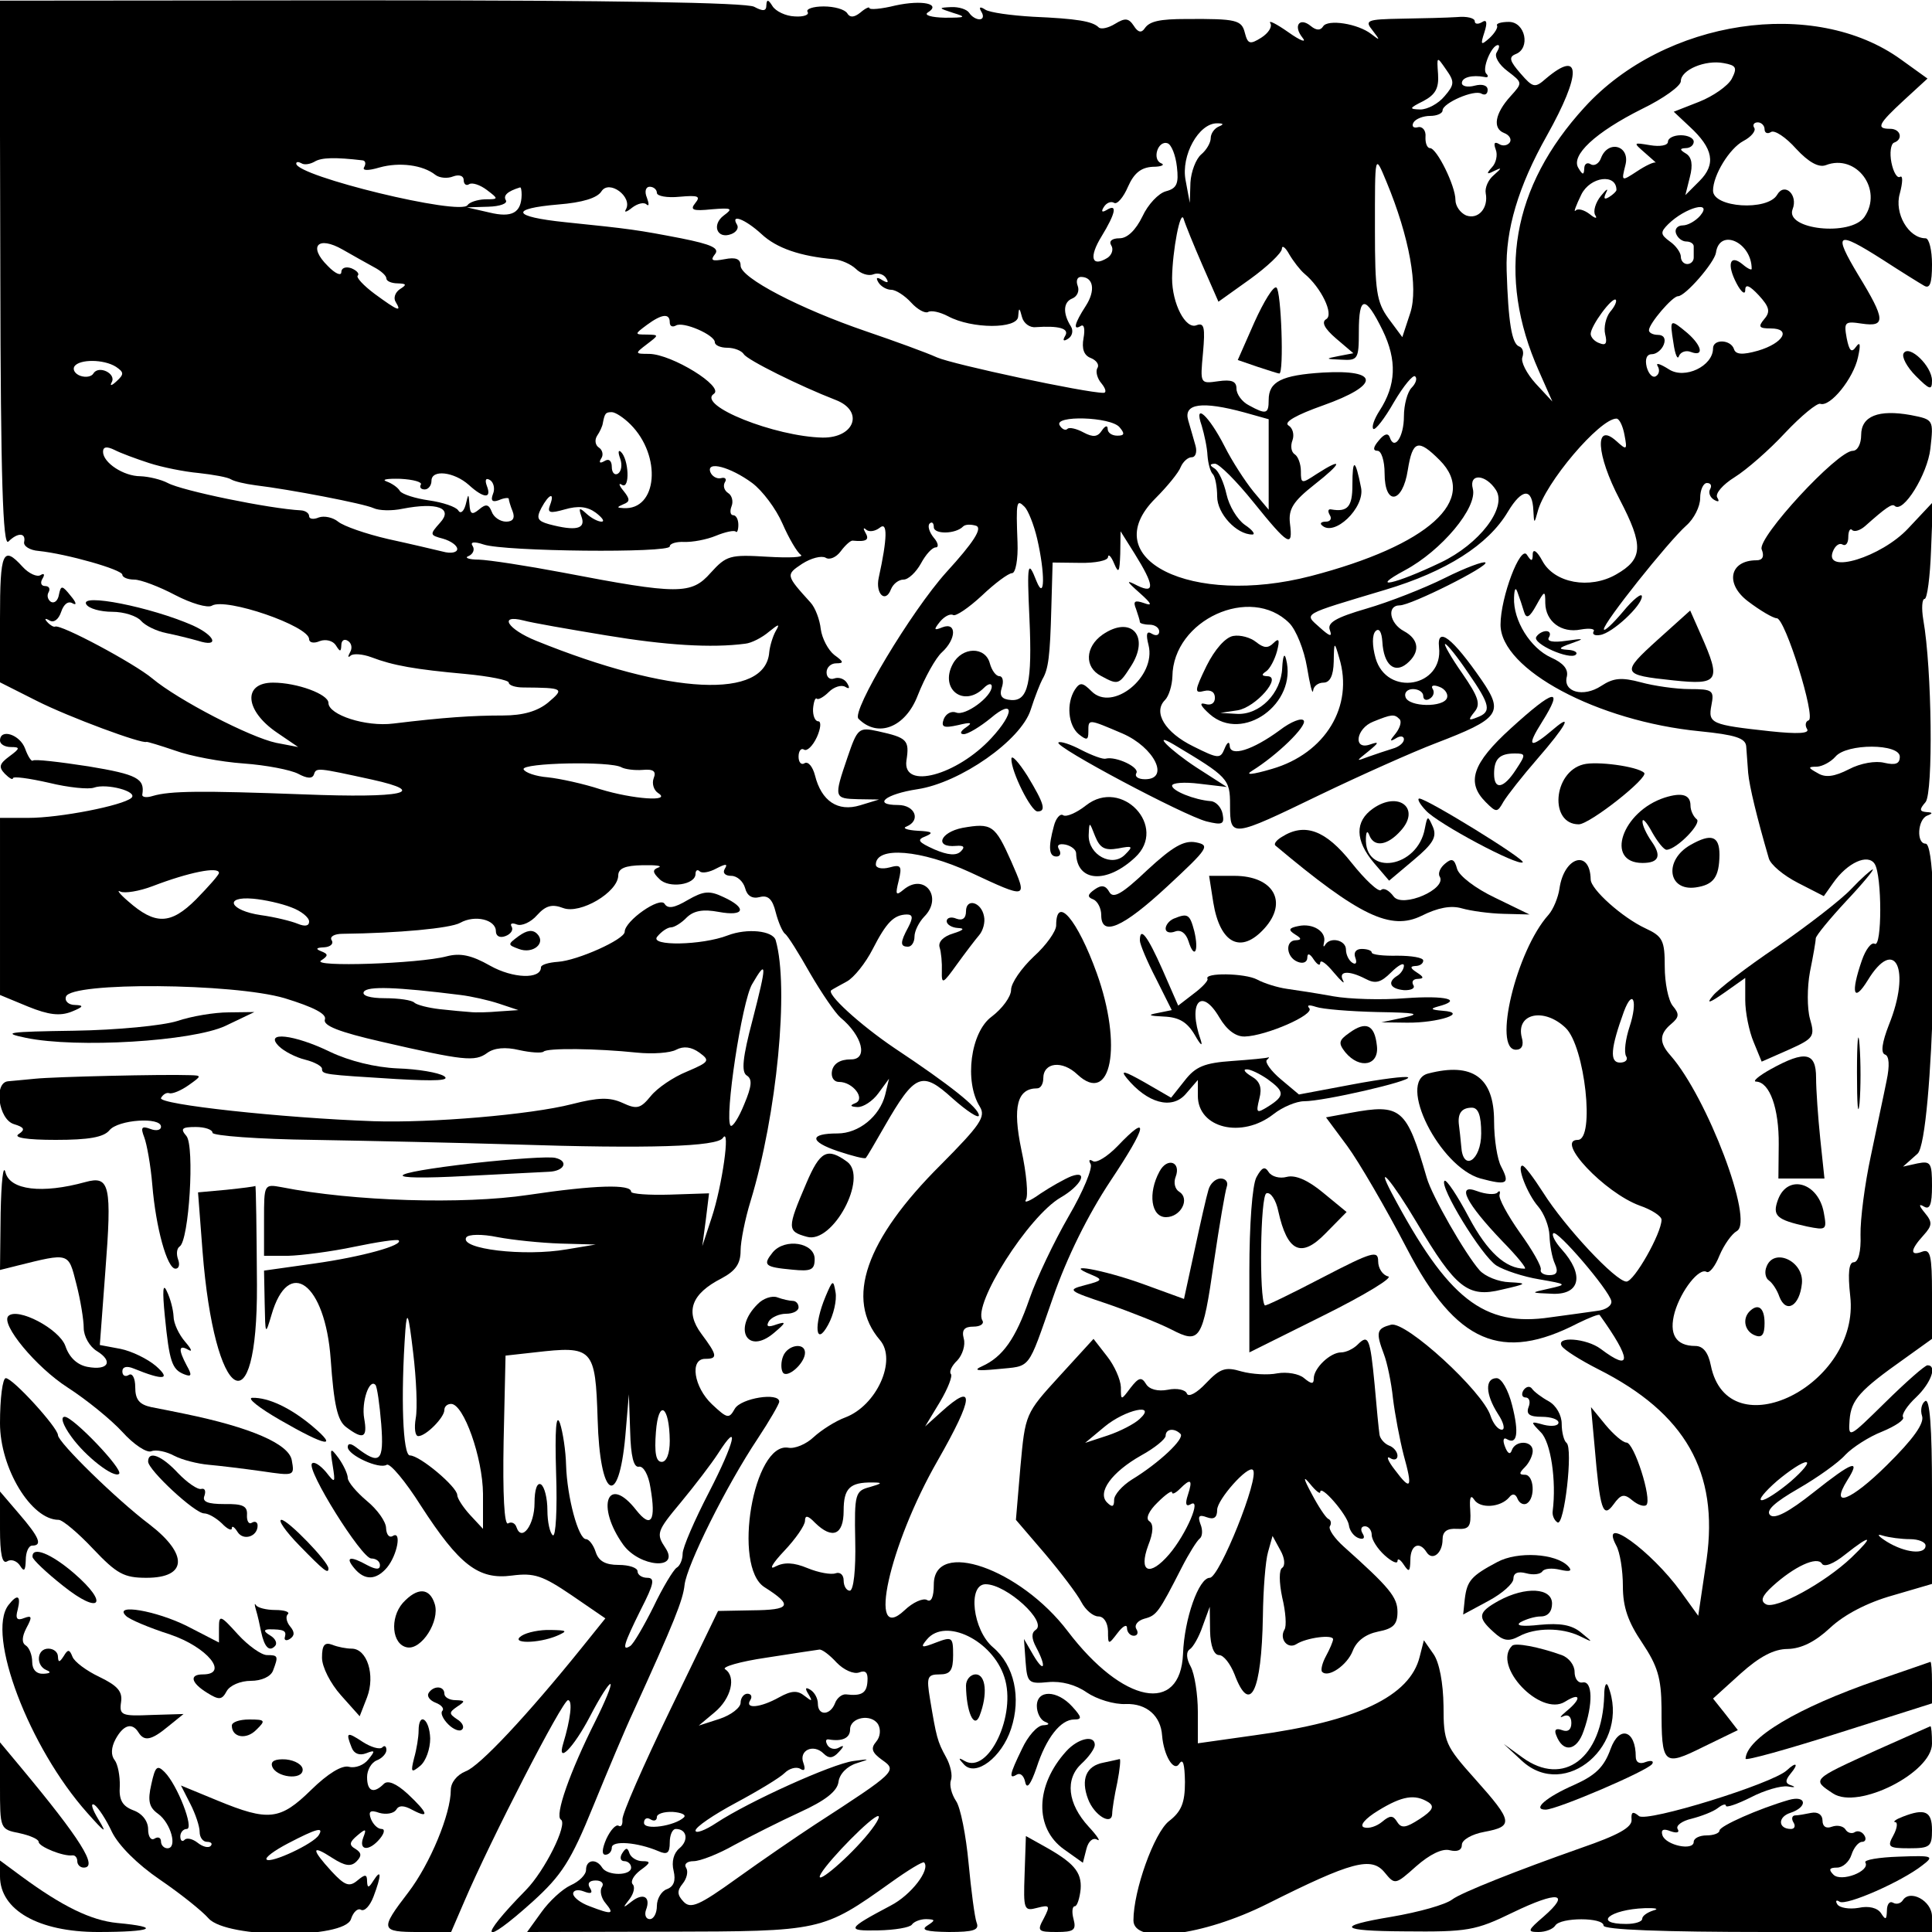  <svg version="1.0" xmlns="http://www.w3.org/2000/svg"  width="300pt" height="300pt" viewBox="0 0 300 300"  preserveAspectRatio="xMidYMid meet">  <g transform="translate(0,300) scale(0.05,-0.05)" fill="#000000" stroke="none"> <path d="M1 5146 c1 -630 8 -845 25 -828 29 29 55 28 49 -1 -3 -13 18 -26 45 -28 87 -9 260 -58 260 -74 0 -8 17 -15 37 -15 20 0 78 -22 127 -48 50 -26 101 -41 114 -33 43 26 302 -63 302 -104 0 -11 15 -14 33 -6 19 7 41 1 50 -13 13 -21 16 -21 17 0 0 15 9 21 20 14 12 -7 15 -23 7 -36 -7 -13 -7 -18 2 -10 8 7 37 5 64 -5 68 -26 137 -38 292 -52 74 -7 135 -19 135 -27 0 -8 20 -15 45 -15 126 -1 129 -3 77 -47 -33 -27 -78 -40 -140 -40 -94 0 -184 -6 -340 -25 -86 -11 -202 27 -202 64 0 27 -97 63 -172 63 -95 0 -88 -87 12 -155 l66 -45 -68 13 c-81 17 -305 133 -385 200 -56 47 -286 170 -302 161 -4 -2 -15 4 -24 14 -10 11 -7 13 7 5 13 -8 28 3 36 27 8 24 22 35 36 26 13 -7 11 3 -6 23 -27 34 -31 34 -37 4 -3 -18 -14 -28 -25 -22 -10 7 -13 20 -7 30 6 11 1 19 -11 19 -12 0 -16 10 -8 23 8 13 5 18 -6 11 -11 -7 -37 5 -56 26 -61 67 -70 47 -70 -160 l0 -199 115 -58 c99 -50 326 -134 340 -127 2 1 42 -11 89 -27 46 -17 142 -35 212 -40 71 -5 147 -20 170 -32 28 -15 44 -16 49 -2 7 22 10 21 180 -16 181 -40 95 -58 -211 -46 -322 12 -416 11 -470 -5 -19 -6 -34 -4 -32 5 8 49 -16 62 -167 87 -91 14 -168 23 -173 18 -4 -4 -15 12 -24 37 -16 44 -78 64 -78 25 0 -11 15 -20 34 -20 29 0 29 -4 -5 -29 -31 -23 -34 -33 -14 -54 14 -14 25 -20 25 -14 0 7 50 0 112 -14 61 -15 124 -21 140 -15 39 14 138 -12 116 -32 -28 -24 -222 -62 -320 -62 l-88 0 0 -275 0 -275 87 -36 c64 -26 99 -30 135 -16 37 15 40 20 11 21 -20 0 -33 12 -28 26 15 46 519 42 679 -5 91 -28 131 -49 125 -66 -7 -19 44 -39 175 -69 256 -59 291 -63 329 -35 22 16 57 19 99 9 36 -8 70 -10 76 -5 11 12 166 10 290 -3 49 -5 104 -1 122 9 23 12 47 9 72 -9 34 -25 31 -29 -39 -59 -42 -17 -92 -51 -112 -76 -32 -39 -43 -42 -88 -21 -40 18 -75 17 -157 -4 -129 -33 -439 -59 -616 -53 -283 10 -670 52 -660 72 6 11 17 18 26 15 9 -3 36 8 60 25 41 29 41 30 3 31 -82 3 -421 -5 -479 -11 -33 -3 -71 -7 -85 -8 -45 -4 -30 -118 18 -133 33 -10 36 -17 15 -31 -18 -11 25 -18 115 -18 102 0 149 8 167 30 27 33 160 42 160 11 0 -11 -15 -14 -33 -7 -27 10 -31 5 -19 -26 8 -21 20 -87 25 -148 11 -133 46 -260 72 -260 11 0 14 13 8 29 -6 17 -4 34 5 40 29 18 47 311 21 343 -20 23 -14 28 29 28 28 0 52 -8 52 -18 0 -9 142 -20 315 -22 173 -3 450 -9 615 -14 428 -14 637 -7 655 20 24 37 -2 -149 -35 -248 l-29 -88 11 82 10 82 -121 -4 c-66 -2 -121 2 -121 9 0 24 -112 21 -320 -10 -201 -30 -543 -20 -765 24 -55 10 -55 10 -55 -101 l0 -112 75 0 c41 1 134 13 205 28 72 15 133 24 138 20 16 -15 -113 -51 -262 -72 l-156 -22 2 -102 c2 -98 2 -100 21 -36 53 184 167 99 184 -137 10 -142 21 -191 48 -211 53 -40 67 -34 56 27 -9 51 16 125 35 104 5 -5 13 -60 18 -122 9 -117 -4 -129 -79 -71 -16 12 -25 12 -25 0 0 -25 98 -70 121 -55 10 6 58 -51 106 -127 119 -184 179 -231 283 -217 69 9 95 0 185 -61 l105 -72 -74 -92 c-167 -207 -316 -367 -360 -383 -27 -11 -46 -35 -46 -58 0 -74 -64 -229 -132 -318 -89 -116 -87 -123 33 -123 l100 0 41 95 c82 192 305 625 322 625 15 0 8 -59 -15 -135 -20 -66 32 -13 83 84 31 60 60 105 64 101 4 -4 -17 -55 -46 -113 -81 -161 -128 -296 -108 -308 22 -14 -50 -159 -109 -219 -152 -155 -138 -179 22 -35 89 81 118 125 187 295 45 110 100 241 123 290 130 285 156 351 161 398 7 61 129 307 227 454 37 56 67 108 67 115 0 30 -119 11 -138 -22 -18 -32 -23 -31 -71 14 -56 53 -70 141 -21 141 40 0 38 11 -12 78 -51 69 -31 124 63 172 43 23 59 45 59 86 0 29 14 99 31 154 82 269 120 664 78 810 -9 30 -89 38 -149 15 -80 -31 -244 -34 -219 -4 13 16 32 29 43 29 10 0 33 14 49 31 22 21 51 26 99 17 81 -15 89 12 15 46 -44 21 -62 19 -111 -9 -42 -25 -62 -28 -72 -12 -14 24 -124 -53 -124 -87 -1 -24 -147 -89 -207 -93 -29 -2 -53 -9 -53 -17 0 -38 -87 -35 -158 5 -58 33 -93 40 -135 29 -87 -23 -422 -34 -390 -13 23 15 23 20 0 29 -18 7 -15 11 9 12 20 1 31 11 24 22 -7 11 8 20 34 20 172 2 334 17 365 34 46 26 111 10 111 -26 0 -15 12 -22 30 -15 16 6 25 19 19 29 -6 10 1 13 16 7 15 -6 44 7 63 29 27 30 47 35 81 22 53 -20 170 49 171 101 0 22 21 31 75 32 41 1 64 -2 50 -7 -19 -7 -19 -15 3 -36 29 -30 112 -18 112 16 0 11 6 15 13 8 7 -7 30 -3 52 9 29 15 36 15 26 -1 -8 -13 1 -22 20 -22 18 0 37 -17 43 -38 6 -24 22 -34 45 -28 26 7 40 -6 50 -47 8 -31 21 -61 29 -67 8 -5 43 -61 78 -123 36 -62 78 -123 94 -137 69 -57 87 -131 32 -130 -33 0 -53 -13 -58 -35 -4 -20 5 -35 22 -35 43 0 83 -53 50 -66 -18 -7 -15 -11 7 -12 17 -1 47 18 65 43 l33 45 -12 -50 c-17 -67 -82 -120 -148 -120 -88 0 -88 -25 1 -55 45 -15 84 -25 87 -21 3 3 29 47 58 98 95 165 116 173 211 87 45 -40 82 -64 82 -53 0 23 -89 94 -262 209 -108 73 -214 170 -196 180 4 3 26 15 48 27 22 12 58 57 80 100 43 84 66 107 106 108 19 0 20 -10 5 -39 -26 -48 -26 -61 -1 -61 11 0 20 14 20 31 0 18 14 45 30 62 60 60 1 138 -64 84 -24 -20 -26 -16 -15 28 11 46 7 51 -29 41 -23 -6 -42 -2 -42 9 0 58 141 46 293 -24 180 -84 179 -84 127 35 -50 112 -60 119 -151 103 -70 -14 -88 -62 -20 -56 24 2 29 -3 15 -17 -14 -14 -40 -12 -82 6 -51 23 -56 30 -27 41 26 11 19 15 -25 17 -33 2 -49 8 -35 13 46 19 27 67 -26 67 -81 0 -39 34 60 49 133 20 322 152 352 247 13 41 30 83 36 94 19 32 24 71 28 222 l4 141 85 -1 c47 -1 87 7 87 18 1 11 10 2 19 -20 14 -33 17 -27 19 30 l1 70 44 -70 c61 -98 63 -125 9 -99 -37 19 -37 16 7 -23 37 -33 40 -41 13 -31 -29 10 -35 6 -25 -18 6 -18 12 -36 12 -41 0 -4 14 -8 30 -8 17 0 30 -10 30 -21 0 -12 -10 -15 -23 -7 -16 10 -19 -1 -10 -36 24 -98 -112 -208 -177 -143 -28 28 -36 29 -52 5 -27 -43 -21 -110 12 -138 25 -20 30 -19 30 8 0 40 -2 40 106 -6 99 -43 148 -142 70 -142 -21 0 -33 8 -27 19 11 18 -63 53 -95 45 -8 -3 -43 10 -76 27 -34 18 -66 28 -71 23 -13 -13 390 -227 460 -245 49 -12 56 -9 50 23 -4 21 -21 39 -37 40 -51 4 -120 32 -120 48 0 9 38 12 85 6 l85 -10 -95 61 c-82 54 -140 112 -70 71 169 -101 175 -107 175 -188 0 -103 3 -102 280 32 127 61 288 133 359 160 198 76 212 94 143 195 -91 132 -140 170 -133 103 14 -124 -162 -155 -197 -34 -11 39 -11 73 0 84 11 11 19 -3 21 -33 4 -71 37 -100 76 -68 42 35 39 75 -9 101 -45 24 -54 80 -13 80 35 0 278 122 266 133 -5 5 -62 -16 -126 -48 -64 -32 -174 -75 -243 -95 -96 -28 -123 -44 -114 -67 8 -22 0 -20 -31 8 -50 45 -61 38 202 117 191 57 321 140 382 243 44 73 76 75 79 3 2 -41 3 -41 13 -4 22 89 193 290 245 290 9 0 20 -23 25 -51 9 -47 7 -48 -25 -19 -69 62 -63 -42 10 -181 75 -144 73 -185 -11 -233 -82 -47 -192 -27 -229 42 -16 30 -29 39 -30 22 0 -24 -4 -25 -18 -3 -20 32 -82 -132 -82 -217 0 -139 301 -300 619 -331 109 -11 142 -21 144 -47 1 -17 4 -54 6 -82 4 -43 27 -138 64 -265 5 -20 46 -54 91 -77 l80 -41 29 41 c44 63 108 92 129 59 23 -36 23 -262 0 -248 -10 6 -28 -17 -40 -52 -35 -101 -26 -133 18 -62 85 140 136 35 66 -138 -21 -54 -26 -87 -12 -92 13 -4 15 -34 5 -81 -8 -41 -31 -146 -49 -234 -19 -88 -33 -198 -32 -245 2 -52 -7 -85 -21 -85 -15 0 -19 -33 -11 -105 32 -277 -380 -480 -433 -215 -8 40 -24 60 -48 60 -61 0 -83 37 -64 105 20 68 76 139 99 125 9 -5 27 18 40 51 14 33 38 67 54 76 54 30 -92 415 -206 545 -36 40 -35 67 2 98 25 21 26 31 5 56 -14 17 -25 72 -25 122 0 81 -6 94 -60 119 -71 33 -170 121 -170 152 -2 95 -83 71 -97 -29 -4 -27 -19 -64 -34 -81 -100 -111 -174 -419 -101 -419 18 0 25 14 18 38 -19 75 69 94 136 30 60 -57 92 -348 38 -348 -72 0 83 -164 192 -204 38 -13 68 -33 68 -44 0 -42 -85 -192 -109 -192 -33 0 -191 169 -259 277 -29 45 -57 83 -64 83 -19 0 15 -88 49 -127 18 -21 34 -61 35 -90 1 -29 8 -69 17 -88 11 -25 6 -35 -17 -35 -18 0 -30 8 -27 17 3 10 -26 61 -65 115 -38 54 -67 107 -63 118 3 11 0 14 -7 6 -8 -7 -36 -5 -63 5 -66 25 -34 -38 79 -156 46 -47 77 -85 69 -85 -59 0 -116 52 -173 159 -36 68 -70 119 -76 114 -17 -17 115 -233 161 -263 24 -15 84 -35 133 -43 87 -15 88 -16 30 -29 -59 -13 -59 -13 14 -16 84 -2 96 60 26 138 -20 22 -32 45 -26 50 12 12 172 -175 180 -210 3 -14 -16 -28 -44 -31 -27 -4 -93 -13 -145 -20 -207 -31 -318 56 -493 386 -53 101 2 36 78 -92 121 -204 159 -234 264 -208 79 18 81 20 24 23 -34 1 -76 18 -93 37 -45 51 -148 231 -164 287 -63 217 -79 231 -237 202 l-76 -14 66 -89 c36 -49 120 -193 186 -320 152 -292 294 -353 531 -230 35 17 65 29 67 25 99 -138 101 -179 3 -105 -44 33 -140 40 -121 9 7 -12 58 -44 113 -72 272 -137 375 -320 337 -591 l-26 -175 -54 75 c-93 128 -254 244 -201 144 12 -21 21 -78 21 -127 0 -65 16 -111 60 -176 48 -72 59 -109 60 -201 0 -179 5 -184 130 -122 l107 52 -38 49 -39 49 85 77 c59 53 104 77 147 77 42 1 85 22 132 66 44 41 115 78 193 100 l123 36 0 290 c0 197 -7 287 -21 278 -11 -7 -16 -28 -10 -46 8 -23 -27 -72 -109 -153 -112 -111 -179 -137 -123 -47 43 68 17 59 -104 -37 -78 -62 -122 -85 -136 -71 -14 14 15 40 88 82 59 34 125 81 146 105 22 23 73 56 114 72 41 17 71 37 65 45 -5 8 13 36 41 62 46 44 66 99 35 99 -8 0 -67 -52 -131 -115 -114 -112 -115 -113 -111 -55 5 63 31 92 171 191 l85 61 0 141 c0 117 -5 139 -30 130 -39 -15 -38 5 3 50 28 31 29 41 5 70 -19 23 -20 30 -3 20 18 -11 25 6 25 64 0 72 -4 78 -45 70 l-45 -10 45 40 c49 43 73 963 25 963 -29 0 -25 75 5 87 18 7 18 10 -2 11 -22 2 -23 8 -3 31 24 30 20 414 -7 566 -6 36 -4 65 4 65 8 0 17 68 20 151 l6 150 -77 -82 c-83 -89 -262 -144 -234 -72 7 18 20 28 30 22 10 -6 18 4 18 23 0 19 6 29 12 22 7 -7 25 -1 40 12 64 57 84 71 92 63 26 -25 102 98 111 178 10 90 10 90 -61 104 -100 18 -154 -3 -154 -62 0 -27 -11 -49 -26 -49 -48 0 -297 -270 -283 -306 9 -22 3 -34 -16 -34 -83 0 -99 -72 -27 -127 38 -29 79 -53 90 -53 26 0 122 -308 99 -317 -10 -3 -12 -16 -5 -27 9 -14 -29 -16 -114 -7 -184 20 -194 24 -183 81 9 46 4 50 -68 50 -42 0 -111 10 -151 21 -60 16 -85 14 -123 -11 -56 -37 -120 -19 -107 29 5 23 -11 42 -49 59 -64 29 -118 115 -115 186 1 28 5 34 11 16 6 -16 15 -43 20 -60 7 -23 17 -18 38 20 26 47 28 47 28 7 1 -57 50 -94 110 -82 28 5 46 2 40 -6 -5 -9 4 -14 20 -11 38 5 131 92 130 120 0 12 -27 -9 -59 -48 -32 -38 -59 -63 -59 -54 -1 20 199 271 256 322 24 21 43 59 43 85 0 26 10 47 21 47 12 0 16 -8 10 -19 -6 -10 -1 -25 12 -33 14 -8 18 -6 10 7 -7 12 17 40 54 63 37 23 108 85 157 138 50 53 99 93 109 90 31 -11 103 79 117 144 9 40 7 51 -6 33 -14 -20 -21 -13 -29 27 -9 50 -6 53 47 45 75 -11 74 12 -11 151 -79 132 -68 139 75 48 57 -37 115 -73 129 -81 18 -11 25 6 25 66 0 44 -9 81 -20 81 -53 0 -98 78 -80 139 9 34 10 57 1 52 -9 -6 -21 14 -27 44 -6 30 -2 58 8 62 29 10 21 43 -12 43 -45 0 -37 15 43 89 l73 67 -82 59 c-269 195 -734 125 -983 -148 -226 -247 -274 -522 -142 -819 l42 -95 -52 56 c-28 31 -47 68 -41 82 5 15 1 29 -10 33 -23 8 -34 75 -39 236 -4 126 36 261 125 419 108 193 107 270 -3 177 -34 -30 -40 -29 -79 16 -34 39 -37 51 -15 60 47 18 30 100 -21 100 -24 0 -40 -5 -37 -11 4 -6 -7 -24 -23 -39 -27 -24 -29 -22 -16 18 10 31 7 41 -8 31 -12 -7 -22 -6 -22 3 0 10 -25 16 -55 13 -30 -2 -108 -4 -172 -5 -109 -2 -116 -5 -90 -37 24 -31 23 -32 -4 -11 -42 33 -136 47 -150 24 -8 -13 -21 -13 -38 1 -35 29 -56 1 -26 -36 14 -17 -6 -10 -44 17 -37 26 -63 39 -56 28 7 -11 -6 -31 -28 -45 -35 -22 -42 -20 -51 15 -10 40 -26 44 -181 43 -84 0 -115 -7 -130 -29 -10 -15 -21 -13 -34 8 -16 24 -27 25 -58 6 -21 -13 -44 -18 -51 -11 -19 19 -67 27 -204 33 -68 4 -134 13 -148 22 -17 11 -21 8 -12 -7 8 -13 5 -23 -6 -23 -11 0 -25 9 -32 20 -7 11 -32 19 -56 18 -41 -2 -40 -3 6 -18 43 -13 39 -15 -26 -15 -42 1 -65 8 -53 16 44 27 -17 40 -100 22 -44 -11 -81 -14 -81 -8 0 5 -13 -1 -28 -14 -20 -16 -33 -16 -41 -2 -8 12 -40 21 -73 21 -33 0 -56 -8 -50 -17 6 -9 -12 -16 -40 -14 -28 1 -59 16 -69 32 -13 21 -18 22 -19 3 0 -19 -10 -20 -38 -5 -25 13 -440 20 -1191 20 l-1152 -1 2 -852z m4647 691 c-8 -12 7 -38 34 -58 47 -36 47 -36 9 -78 -49 -54 -56 -100 -20 -114 16 -6 24 -19 18 -29 -7 -10 -22 -13 -34 -5 -14 8 -17 2 -10 -17 7 -17 1 -43 -12 -56 -18 -20 -16 -23 7 -11 25 12 25 10 -1 -13 -17 -14 -28 -39 -25 -56 9 -46 -23 -83 -61 -69 -18 8 -33 29 -33 48 0 44 -58 161 -79 161 -9 0 -15 16 -14 35 2 19 -9 33 -23 30 -15 -4 -21 3 -14 15 7 11 30 20 51 20 22 0 39 8 39 17 0 23 99 66 121 52 11 -6 19 -1 19 12 0 14 -17 19 -40 13 -22 -6 -40 -2 -40 8 0 18 32 26 70 19 11 -3 14 2 6 10 -15 14 16 89 36 89 6 0 4 -10 -4 -23z m-162 -136 c-19 -23 -53 -41 -75 -41 -36 1 -35 4 9 26 38 20 49 40 46 84 -4 56 -4 56 25 14 27 -38 26 -47 -5 -83z m892 54 c-12 -22 -58 -54 -101 -71 l-79 -31 49 -46 c74 -68 83 -117 31 -169 l-44 -44 14 56 c10 38 6 62 -12 73 -20 12 -20 16 -1 17 14 0 25 9 25 20 0 11 -18 20 -40 20 -22 0 -40 -9 -40 -20 0 -12 -25 -16 -55 -11 -54 9 -54 9 -15 -25 22 -19 36 -32 32 -29 -5 3 -31 -9 -58 -27 -49 -32 -49 -32 -36 20 15 60 -54 79 -76 21 -6 -17 -21 -26 -32 -19 -11 7 -20 1 -20 -14 -1 -20 -5 -20 -18 2 -25 39 52 111 198 184 66 32 120 71 120 86 0 35 76 67 133 56 39 -7 43 -14 25 -49z m-1593 -148 c-14 -6 -25 -22 -25 -36 0 -14 -13 -37 -30 -51 -16 -14 -31 -53 -33 -87 l-2 -63 -13 70 c-15 77 41 178 98 177 20 0 22 -3 5 -10z m1695 -8 c0 -12 9 -16 20 -9 11 7 46 -16 78 -52 39 -42 70 -59 92 -51 95 37 179 -76 120 -161 -43 -61 -247 -39 -223 24 18 45 -25 85 -48 45 -30 -51 -199 -40 -199 13 0 48 51 131 94 154 25 13 40 32 34 41 -6 9 -1 17 11 17 11 0 21 -10 21 -21z m-1825 -117 c6 -52 0 -67 -34 -76 -23 -6 -56 -41 -73 -78 -21 -43 -47 -68 -71 -68 -24 0 -34 -9 -26 -22 8 -12 2 -30 -12 -39 -49 -30 -58 2 -18 67 44 72 50 103 16 82 -15 -9 -18 -5 -9 9 8 13 22 19 32 13 9 -6 29 17 43 50 19 43 41 60 77 62 27 0 39 6 26 11 -29 12 -10 72 20 62 12 -4 25 -37 29 -73z m-2529 20 c9 -1 11 -10 5 -21 -7 -11 11 -12 48 -1 61 17 134 8 173 -23 13 -10 38 -12 55 -5 19 7 33 2 33 -11 0 -13 8 -19 17 -13 9 6 34 -2 55 -18 37 -28 37 -29 -6 -29 -24 -1 -48 -9 -54 -18 -21 -34 -532 90 -532 129 0 6 7 6 16 1 9 -6 27 -3 41 5 21 13 64 14 149 4z m3180 -67 c71 -171 99 -328 74 -406 l-25 -76 -43 58 c-37 51 -42 86 -42 274 0 241 -1 239 36 150z m714 -25 c0 -4 -10 -14 -23 -22 -15 -9 -18 -5 -9 14 8 15 1 11 -16 -10 -17 -21 -25 -48 -18 -60 8 -12 0 -11 -17 3 -17 13 -37 19 -44 11 -7 -7 1 15 18 50 28 56 109 66 109 14z m-3076 -60 c-7 -11 2 -9 19 5 17 13 37 18 45 10 8 -7 8 2 1 21 -8 19 -4 34 9 34 12 0 22 -9 22 -19 0 -10 32 -16 71 -12 57 5 66 2 48 -20 -17 -21 -7 -25 51 -19 62 5 68 3 38 -19 -39 -29 -21 -75 23 -58 16 6 24 19 18 29 -22 36 26 17 76 -29 47 -44 121 -69 225 -78 22 -2 52 -15 68 -30 15 -15 39 -23 54 -17 15 6 33 0 40 -12 9 -14 5 -16 -12 -6 -17 11 -21 8 -12 -7 8 -13 26 -23 40 -23 14 0 42 -18 62 -40 19 -21 43 -34 52 -29 10 6 37 0 62 -13 74 -40 216 -40 218 -1 2 29 4 29 12 -2 5 -19 24 -33 42 -31 72 5 106 -4 92 -27 -9 -15 -5 -18 9 -9 13 8 17 25 9 38 -26 41 -24 76 4 87 15 6 23 23 17 39 -6 15 -2 28 10 28 39 0 46 -42 15 -90 -35 -54 -41 -78 -15 -62 10 6 13 -11 8 -38 -6 -33 1 -54 23 -62 17 -7 27 -21 20 -31 -6 -10 -1 -32 13 -48 13 -16 16 -29 6 -29 -55 0 -467 88 -517 110 -33 15 -132 51 -220 81 -205 70 -390 166 -390 204 0 21 -15 27 -50 20 -38 -7 -45 -4 -30 15 16 19 -10 31 -105 50 -135 26 -155 29 -360 50 -165 17 -174 42 -21 55 75 6 121 20 134 41 24 37 97 -17 76 -56z m-324 45 c-1 -56 -30 -72 -100 -55 l-70 16 66 2 c37 1 61 10 55 20 -9 15 5 28 44 40 3 1 5 -9 5 -23z m3660 -65 c-14 -16 -38 -30 -54 -30 -16 0 -26 -11 -21 -25 5 -14 19 -25 32 -25 13 0 23 -7 23 -15 0 -8 0 -24 0 -35 0 -11 -9 -20 -20 -20 -11 0 -20 10 -20 23 0 12 -15 34 -34 47 -30 22 -30 29 -5 54 53 52 140 75 99 26z m-1546 -153 l50 -114 98 70 c54 39 98 81 99 94 0 13 11 5 23 -17 13 -22 34 -49 47 -60 52 -43 92 -126 68 -141 -16 -9 -6 -29 30 -60 l54 -46 -47 -9 c-41 -8 -40 -9 9 -11 52 -3 55 1 55 87 0 113 20 114 74 4 45 -93 42 -170 -10 -250 -16 -25 -25 -50 -19 -56 6 -5 35 32 64 83 30 51 60 87 66 80 7 -6 2 -22 -11 -35 -13 -13 -24 -53 -24 -89 0 -64 -30 -108 -44 -65 -5 14 -17 11 -34 -10 -18 -21 -19 -32 -4 -32 12 0 22 -31 22 -70 0 -102 56 -94 72 10 15 93 32 98 99 31 123 -123 -35 -265 -400 -360 -371 -96 -671 53 -483 241 37 37 73 81 79 98 7 16 22 30 34 30 12 0 17 16 12 35 -5 19 -16 55 -23 80 -15 52 43 60 175 24 l75 -21 0 -140 0 -141 -47 56 c-26 32 -67 95 -90 141 -49 96 -97 139 -71 64 8 -27 17 -68 18 -93 2 -25 9 -51 17 -58 7 -8 13 -39 13 -69 0 -53 60 -118 109 -118 11 0 1 14 -23 30 -24 17 -49 59 -57 95 -8 36 -24 72 -37 80 -16 10 -16 14 1 15 13 0 67 -54 120 -120 109 -135 123 -143 113 -65 -5 44 10 68 76 120 87 68 91 87 7 33 -47 -31 -49 -31 -49 9 0 22 -9 46 -19 52 -11 7 -14 26 -7 44 6 17 1 38 -13 46 -15 10 26 33 108 62 177 63 177 112 0 102 -129 -8 -169 -28 -169 -85 0 -44 -8 -46 -61 -17 -22 11 -39 35 -39 52 0 23 -15 29 -57 23 -56 -8 -56 -8 -47 88 7 79 4 95 -20 86 -34 -14 -76 67 -76 146 1 85 26 217 36 184 5 -17 31 -81 58 -143z m1706 -12 c0 -5 -13 1 -28 14 -40 33 -50 0 -19 -59 14 -27 27 -37 27 -21 0 20 13 15 42 -16 33 -36 37 -51 17 -74 -20 -24 -16 -29 20 -29 66 0 39 -46 -39 -69 -49 -14 -70 -12 -75 5 -10 30 -65 32 -65 2 0 -55 -88 -97 -137 -65 -27 17 -42 22 -35 10 7 -11 5 -25 -5 -31 -10 -7 -23 6 -29 28 -6 25 0 40 16 40 14 0 31 14 37 30 7 18 0 30 -18 30 -16 0 -29 7 -28 15 1 21 73 105 90 105 23 0 113 104 118 135 11 78 111 33 111 -50z m-4278 5 c21 -11 38 -26 38 -35 0 -8 16 -15 35 -15 28 -1 29 -4 7 -18 -15 -10 -21 -28 -13 -40 20 -33 6 -27 -65 25 -35 26 -59 52 -53 57 6 6 -3 16 -20 23 -17 6 -31 1 -31 -12 0 -13 -19 -5 -42 19 -62 61 -31 95 46 51 33 -19 78 -44 98 -55z m3838 -139 c-13 -17 -20 -48 -15 -69 7 -28 2 -36 -17 -28 -16 5 -28 19 -28 29 0 25 67 116 78 106 4 -5 -4 -22 -18 -38z m-2920 -32 c0 -12 8 -16 19 -10 22 14 121 -29 121 -52 0 -9 17 -17 39 -17 21 0 44 -9 51 -20 11 -18 174 -99 285 -142 89 -34 60 -118 -40 -117 -148 3 -392 100 -338 136 33 22 -130 123 -201 124 -45 0 -45 1 -7 30 38 29 38 29 0 30 -39 0 -39 1 0 30 46 34 71 37 71 8z m-1720 -138 c25 -17 26 -23 2 -45 -15 -14 -22 -16 -15 -3 15 27 -41 54 -57 27 -6 -10 -24 -13 -41 -7 -16 6 -24 19 -18 29 15 23 91 23 129 -1z m1598 -179 c98 -98 84 -267 -22 -260 -21 1 -21 3 0 12 21 8 21 16 0 42 -14 17 -16 26 -4 18 25 -14 21 80 -4 103 -8 7 -9 -2 -2 -21 7 -19 4 -40 -7 -47 -10 -6 -19 3 -19 21 0 19 -9 27 -23 18 -14 -8 -18 -5 -10 8 8 11 4 27 -7 34 -11 7 -14 23 -6 36 9 13 17 31 18 39 6 32 9 35 28 35 11 0 37 -17 58 -38z m1519 -9 c17 -20 15 -26 -7 -26 -17 0 -30 9 -30 21 0 12 -8 10 -18 -5 -13 -20 -27 -22 -57 -6 -22 12 -45 17 -50 11 -6 -6 -17 -1 -24 11 -20 32 159 27 186 -6z m-3014 -111 c40 -13 109 -27 154 -31 45 -5 91 -13 101 -20 10 -6 44 -14 75 -18 108 -13 337 -57 367 -71 17 -8 57 -9 90 -2 108 21 158 2 117 -43 -33 -37 -33 -39 9 -50 24 -7 44 -21 44 -32 0 -11 -20 -15 -45 -8 -25 6 -101 24 -170 39 -69 16 -138 40 -155 54 -16 13 -43 19 -60 13 -16 -7 -30 -5 -30 4 0 9 -11 17 -25 18 -98 5 -370 61 -414 85 -21 11 -59 20 -85 21 -52 0 -116 42 -116 76 0 16 12 17 35 6 19 -10 68 -28 108 -41z m1873 -62 c32 -24 74 -80 94 -126 20 -46 46 -90 57 -97 11 -8 -36 -10 -104 -6 -116 7 -127 4 -176 -50 -60 -68 -100 -68 -460 1 -111 21 -228 39 -260 40 -31 0 -46 6 -32 11 14 6 20 20 13 31 -9 13 4 15 34 5 65 -22 578 -27 578 -6 0 9 20 15 45 14 25 -1 69 7 98 19 29 12 57 18 62 13 4 -5 8 5 8 21 0 17 -7 30 -16 30 -9 0 -11 13 -5 28 6 15 1 34 -11 41 -12 8 -16 22 -10 33 7 10 1 17 -12 13 -13 -3 -28 6 -33 19 -13 36 62 16 130 -34z m-880 -6 c46 -42 72 -44 56 -3 -7 19 -3 26 10 18 11 -7 16 -27 9 -43 -8 -21 -2 -27 19 -19 16 7 30 8 30 4 0 -4 5 -22 12 -39 8 -21 1 -32 -20 -32 -19 0 -39 14 -45 31 -9 23 -18 25 -39 7 -22 -18 -28 -15 -30 15 -3 36 -3 36 -12 -1 -6 -21 -16 -29 -23 -17 -7 11 -48 25 -91 31 -42 6 -83 19 -90 29 -6 11 -25 24 -42 30 -16 6 3 9 43 8 40 -2 69 -10 64 -18 -5 -8 0 -15 12 -15 11 0 21 12 21 27 0 36 70 28 116 -13z m3190 -16 c35 -55 -52 -168 -172 -225 -142 -68 -226 -86 -111 -24 114 61 226 195 211 253 -13 49 40 46 72 -4z m-2938 -47 c-9 -24 0 -26 46 -13 41 12 70 9 96 -10 21 -16 29 -28 18 -28 -11 0 -32 11 -47 25 -22 20 -25 19 -15 -10 14 -38 -18 -45 -101 -23 -36 10 -40 19 -24 50 24 45 43 51 27 9z m1513 -104 c25 -108 24 -196 -2 -132 -27 69 -30 57 -22 -115 9 -200 -4 -258 -57 -254 -29 2 -37 13 -29 38 7 20 3 36 -7 36 -11 0 -24 18 -30 40 -14 53 -86 52 -115 -2 -42 -78 34 -137 97 -74 13 13 24 15 24 4 0 -32 -82 -92 -110 -81 -15 6 -32 -3 -39 -20 -9 -25 -1 -29 44 -19 41 10 47 8 25 -7 -18 -12 -20 -21 -7 -21 13 0 51 23 84 50 73 62 75 17 2 -62 -107 -116 -277 -162 -264 -70 10 64 2 71 -88 91 -60 13 -64 10 -95 -81 -43 -126 -42 -128 33 -130 l65 -1 -59 -18 c-69 -21 -120 13 -140 93 -7 27 -21 44 -32 38 -10 -7 -19 2 -19 20 0 18 8 28 17 22 9 -6 27 11 40 39 12 27 14 49 4 49 -10 0 -17 18 -16 39 2 22 7 36 12 31 4 -4 21 5 37 21 16 16 39 23 51 16 13 -8 15 -4 6 11 -8 14 -26 20 -40 15 -13 -5 -24 3 -24 19 0 15 13 28 30 28 25 0 23 5 -6 26 -19 15 -38 51 -42 80 -3 29 -17 67 -32 83 -77 85 -77 86 -26 120 28 18 60 26 73 19 12 -8 33 1 47 20 14 19 31 34 37 33 42 -4 53 2 40 24 -8 14 -7 18 2 10 9 -8 28 -5 42 6 25 21 24 -32 -3 -155 -11 -50 21 -81 38 -36 7 17 24 30 39 30 15 0 39 23 54 50 15 28 35 50 46 50 10 0 8 14 -6 30 -14 17 -20 37 -13 44 7 7 13 2 13 -11 0 -23 68 -22 91 2 7 7 25 7 41 2 19 -8 -8 -51 -93 -144 -109 -121 -296 -433 -273 -455 60 -61 146 -27 184 72 22 56 56 117 75 134 45 41 47 95 2 78 -27 -11 -28 -8 -8 17 14 17 32 26 41 21 8 -5 48 22 89 60 41 39 83 70 94 70 11 0 19 43 17 95 -5 129 -3 136 22 111 11 -11 29 -56 39 -99z m783 -262 c21 -21 46 -83 55 -137 9 -54 17 -87 19 -73 1 14 16 25 32 25 20 0 31 21 32 65 1 64 2 64 17 12 46 -150 -43 -297 -209 -345 -61 -18 -85 -20 -62 -6 79 49 171 139 161 156 -6 10 -40 -3 -75 -30 -83 -61 -154 -84 -155 -48 -1 15 -8 11 -16 -9 -13 -32 -19 -32 -97 7 -88 43 -126 106 -88 144 12 12 22 45 23 73 2 176 243 286 363 166z m-2123 -38 c186 -31 329 -40 434 -26 19 2 52 19 73 37 31 25 35 26 21 2 -9 -16 -18 -46 -20 -65 -11 -148 -307 -134 -724 35 -89 36 -118 83 -39 63 25 -7 140 -27 255 -46z m2678 -116 c70 -101 74 -122 28 -139 -27 -11 -28 -8 -8 17 20 24 13 46 -38 120 -35 50 -58 91 -53 91 6 0 38 -40 71 -89z m-65 -78 c-10 -31 -119 -29 -129 2 -5 14 6 25 23 25 18 0 32 -10 32 -21 0 -12 9 -16 20 -9 12 7 16 21 9 31 -6 10 3 13 21 6 17 -6 28 -22 24 -34z m-148 -66 c8 -7 2 -27 -11 -44 -20 -24 -20 -28 0 -16 14 9 25 7 25 -3 0 -11 -16 -24 -35 -29 -19 -6 -53 -17 -75 -25 -40 -15 -40 -15 0 17 33 27 34 31 5 21 -54 -19 -44 50 10 71 57 23 65 24 81 8z m1554 -117 c0 -22 -13 -27 -48 -19 -27 7 -74 -1 -110 -20 -45 -23 -73 -27 -97 -12 -31 17 -31 20 -2 20 17 1 43 15 57 31 35 42 200 41 200 0z m-3970 -33 c11 -6 41 -10 66 -8 33 3 43 -4 34 -26 -6 -16 0 -37 14 -46 44 -28 -79 -19 -180 12 -52 17 -125 33 -163 37 -38 3 -71 15 -75 25 -6 20 270 26 304 6z m-1250 -328 c0 -6 -32 -42 -71 -82 -79 -79 -127 -80 -211 -6 -27 23 -37 37 -24 30 13 -6 58 1 100 17 112 43 206 62 206 41z m225 -107 c30 -11 55 -31 55 -44 0 -14 -13 -16 -35 -7 -19 8 -71 21 -115 27 -96 14 -117 59 -24 51 35 -3 89 -15 119 -27z m1432 -350 c-31 -117 -35 -161 -18 -172 18 -11 16 -33 -8 -90 -17 -42 -36 -71 -42 -66 -20 21 35 387 67 440 46 79 46 63 1 -112z m-907 78 c33 -4 87 -16 120 -27 l60 -20 -60 -4 c-33 -3 -73 -4 -90 -2 -16 1 -59 5 -95 9 -35 4 -70 13 -78 20 -7 8 -49 14 -92 14 -46 0 -72 8 -65 20 11 18 101 15 300 -10z m3631 -98 c-13 -39 -18 -80 -11 -92 7 -11 -2 -20 -19 -20 -33 0 -29 45 12 158 28 75 44 33 18 -46z m-3321 -674 l110 -3 -90 -15 c-132 -23 -334 1 -312 37 6 10 49 11 97 1 47 -9 135 -18 195 -20z m-449 -543 c-5 -30 -2 -55 8 -55 24 0 81 58 81 81 0 11 9 19 21 19 39 0 98 -167 99 -279 l0 -109 -40 43 c-22 24 -40 52 -40 62 0 25 -116 123 -147 123 -22 0 -29 180 -14 390 5 63 10 49 24 -70 10 -82 14 -175 8 -205z m565 -3 c7 -246 65 -281 86 -52 l11 130 4 -115 c2 -78 11 -113 27 -110 14 3 30 -25 36 -65 18 -104 2 -128 -44 -70 -89 114 -127 13 -40 -108 51 -69 176 -79 131 -10 -30 45 -28 52 48 143 43 52 95 120 115 151 69 108 52 35 -28 -120 -45 -87 -82 -172 -82 -191 0 -18 -8 -38 -19 -44 -10 -7 -43 -61 -72 -122 -30 -60 -62 -115 -72 -121 -27 -17 -20 6 33 113 41 80 45 99 20 99 -16 0 -30 9 -30 20 0 11 -26 20 -59 20 -41 0 -62 12 -71 40 -7 22 -21 40 -30 40 -24 0 -59 131 -62 230 -1 44 -10 103 -19 130 -12 33 -16 -20 -12 -154 4 -113 -1 -200 -10 -194 -9 6 -17 41 -17 78 0 37 -9 73 -20 80 -12 7 -20 -16 -20 -58 0 -68 -40 -122 -56 -75 -4 13 -16 18 -26 12 -12 -8 -17 91 -14 254 l6 267 90 10 c182 21 189 14 196 -208z m224 -67 c0 -39 -10 -65 -25 -65 -18 0 -23 28 -18 93 8 104 42 82 43 -28z m3481 -126 c-38 -32 -79 -59 -90 -58 -12 0 10 27 48 60 38 32 79 59 90 58 12 0 -10 -27 -48 -60z m371 -179 c26 0 48 -9 48 -20 0 -29 -63 -23 -120 12 -27 17 -34 26 -13 19 20 -6 58 -11 85 -11z m-182 -57 c-83 -79 -237 -163 -266 -145 -18 10 -12 26 21 56 67 61 138 94 153 70 7 -12 36 -1 72 28 82 65 92 60 20 -9z"/> <path d="M3896 5000 l-52 -118 61 -21 c34 -11 64 -21 68 -21 15 0 6 258 -9 267 -9 6 -39 -43 -68 -107z"/> <path d="M4200 4493 c0 -67 -15 -84 -66 -75 -10 2 -11 -6 -4 -18 7 -11 1 -20 -12 -20 -14 0 -20 -5 -13 -11 38 -38 134 54 122 116 -18 91 -27 94 -27 8z"/> <path d="M5197 4935 c5 -36 13 -54 17 -41 5 13 22 19 37 13 42 -16 35 19 -11 59 -54 45 -55 44 -43 -31z"/> <path d="M3830 4025 c-24 -4 -57 -41 -83 -93 -38 -78 -38 -86 -8 -78 21 5 34 -3 34 -21 0 -17 -12 -25 -31 -19 -19 5 -13 -7 15 -32 102 -90 273 33 237 171 -5 21 -10 10 -12 -27 -3 -79 -70 -147 -141 -143 l-51 3 53 8 c57 9 141 106 92 106 -17 1 -18 5 -3 15 12 8 27 37 34 63 9 35 6 42 -11 25 -17 -17 -30 -16 -54 3 -17 14 -49 23 -71 19z"/> <path d="M5912 4903 c-7 -11 10 -43 38 -71 43 -43 50 -45 50 -14 0 45 -71 113 -88 85z"/> <path d="M268 4123 c8 -13 44 -23 81 -23 36 0 76 -13 89 -28 13 -15 48 -32 78 -38 30 -6 74 -17 99 -24 68 -22 54 16 -17 48 -130 57 -352 101 -330 65z"/> <path d="M5149 4014 c-116 -105 -114 -110 48 -127 141 -15 149 -2 86 140 l-34 77 -100 -90z"/> <path d="M3424 4029 c-54 -38 -57 -101 -5 -128 53 -29 56 -28 92 28 62 94 3 162 -87 100z"/> <path d="M4771 4022 c-13 -21 105 -73 123 -55 7 7 -5 14 -26 15 -30 2 -28 6 12 20 43 15 41 16 -16 8 -40 -6 -61 -2 -54 10 7 11 3 20 -8 20 -11 0 -25 -8 -31 -18z"/> <path d="M4692 3738 c-120 -109 -139 -168 -78 -229 33 -33 36 -33 55 1 12 20 59 80 106 134 87 100 112 145 50 92 -75 -64 -86 -57 -36 22 69 110 38 103 -97 -20z m16 -128 c-38 -59 -68 -65 -68 -13 0 46 17 63 64 63 35 0 35 -3 4 -50z"/> <path d="M3141 3643 c-1 -39 61 -163 81 -163 28 0 21 24 -31 110 -28 44 -50 68 -50 53z"/> <path d="M4917 3626 c-94 -24 -106 -186 -14 -186 34 0 219 146 203 160 -21 20 -148 37 -189 26z"/> <path d="M3373 3499 c-29 -23 -61 -37 -71 -31 -9 7 -23 -9 -29 -33 -18 -66 -16 -95 8 -95 12 0 15 10 8 22 -8 13 -1 19 20 15 18 -4 33 -16 33 -27 2 -89 94 -96 183 -13 103 95 -41 249 -152 162z m99 -134 c46 9 48 7 22 -19 -40 -41 -114 -1 -113 60 2 44 2 43 20 -3 15 -37 30 -45 71 -38z"/> <path d="M5170 3523 c-133 -43 -187 -203 -69 -203 51 0 60 22 28 67 -16 23 -29 51 -28 62 0 12 14 -4 30 -34 17 -30 37 -55 45 -54 31 1 111 83 93 95 -10 8 -19 27 -19 42 0 34 -26 42 -80 25z"/> <path d="M4264 3489 c-57 -40 -56 -99 3 -169 l47 -55 76 64 c61 51 73 72 60 103 -16 36 -17 36 -25 -5 -22 -123 -189 -150 -183 -29 1 21 5 23 11 7 15 -37 56 -31 97 15 63 69 -6 125 -86 69z"/> <path d="M4428 3483 c37 -41 287 -174 301 -161 9 9 -298 198 -321 198 -8 0 1 -17 20 -37z"/> <path d="M3981 3401 c-17 -10 -26 -22 -20 -27 261 -219 358 -265 454 -218 50 25 91 33 125 23 28 -8 86 -16 130 -17 l80 -2 -107 52 c-61 29 -112 68 -118 90 -8 30 -16 34 -37 16 -15 -12 -23 -30 -17 -40 24 -39 -116 -99 -143 -62 -14 19 -31 28 -39 20 -7 -8 -49 31 -92 85 -80 101 -145 125 -216 80z"/> <path d="M3563 3298 c-79 -75 -106 -90 -118 -68 -11 20 -24 23 -45 8 -23 -16 -24 -24 -5 -31 14 -6 25 -28 25 -49 0 -68 66 -40 206 90 127 118 133 127 88 136 -37 7 -72 -13 -151 -86z"/> <path d="M5250 3376 c-83 -47 -71 -144 16 -132 56 8 73 32 74 101 0 59 -25 68 -90 31z"/> <path d="M5749 3239 c-32 -34 -136 -114 -230 -179 -95 -64 -185 -133 -200 -153 -21 -25 -11 -23 36 10 l65 46 0 -69 c0 -38 12 -97 26 -130 l25 -61 84 37 c78 35 82 41 66 96 -9 32 -9 98 0 146 10 49 18 95 18 104 1 9 43 60 94 115 51 54 88 99 83 99 -4 0 -35 -27 -67 -61z"/> <path d="M3768 3197 c21 -128 86 -161 159 -80 74 82 28 163 -94 163 l-78 0 13 -83z"/> <path d="M3000 3170 c0 -22 -11 -30 -30 -23 -16 7 -30 3 -30 -8 0 -10 16 -20 35 -21 23 -1 17 -7 -15 -17 -30 -9 -47 -26 -42 -43 5 -15 8 -49 7 -74 -1 -42 3 -40 46 20 26 36 58 78 70 92 12 14 19 40 15 58 -8 45 -56 58 -56 16z"/> <path d="M3280 3126 c0 -18 -31 -62 -70 -97 -38 -36 -70 -82 -70 -103 0 -21 -27 -58 -60 -83 -66 -48 -86 -202 -37 -280 19 -31 2 -56 -121 -180 -235 -234 -298 -418 -189 -545 53 -62 -10 -203 -108 -240 -30 -11 -74 -39 -98 -61 -23 -22 -59 -37 -79 -33 -108 18 -174 -369 -74 -433 90 -57 82 -71 -39 -72 l-105 -2 -150 -310 c-82 -170 -149 -322 -147 -338 1 -16 -4 -24 -12 -19 -8 5 -25 -13 -38 -41 -13 -30 -15 -49 -3 -49 11 0 20 10 20 22 0 23 79 17 145 -11 27 -12 35 -6 35 27 0 23 8 42 19 42 34 0 41 -35 11 -60 -18 -15 -25 -42 -18 -70 7 -30 1 -49 -21 -57 -17 -6 -31 -30 -31 -52 0 -23 -10 -41 -22 -41 -12 0 -17 13 -12 28 16 41 -8 55 -44 27 -28 -22 -29 -21 -7 7 13 17 18 38 10 46 -8 9 3 28 24 44 32 23 33 28 6 28 -17 0 -35 11 -40 24 -6 19 -11 19 -23 0 -8 -13 -5 -24 7 -24 11 0 21 -9 21 -20 0 -26 -74 -26 -90 0 -18 29 -50 25 -50 -7 0 -15 -21 -36 -48 -48 -26 -12 -67 -50 -91 -84 l-44 -61 434 1 c481 1 483 1 696 153 53 38 99 66 103 62 20 -22 -40 -101 -104 -134 -136 -72 -140 -79 -39 -77 52 1 99 9 105 18 6 9 26 17 44 17 29 -1 30 -3 4 -20 -22 -14 -3 -19 67 -20 77 0 95 6 86 29 -6 16 -17 100 -25 185 -8 86 -25 173 -39 193 -14 21 -21 49 -16 64 6 14 -1 47 -15 72 -27 49 -30 62 -50 182 -11 67 -8 75 30 75 33 0 42 12 42 60 0 56 -3 58 -53 39 -46 -18 -50 -16 -28 10 57 68 203 -3 240 -117 39 -117 -49 -303 -123 -261 -20 12 -21 9 -2 -11 36 -39 117 22 146 111 32 97 10 197 -56 253 -63 53 -80 196 -23 196 65 0 194 -118 155 -142 -13 -9 -13 -26 2 -54 33 -62 25 -82 -9 -24 l-29 50 5 -70 c5 -66 9 -70 70 -64 41 4 86 -8 120 -32 31 -21 85 -38 122 -36 64 2 108 -37 112 -98 5 -61 36 -114 53 -88 12 19 17 0 18 -56 0 -65 -11 -92 -50 -122 -46 -37 -110 -215 -110 -308 0 -75 215 -49 415 51 263 132 324 148 365 98 32 -39 33 -39 98 19 42 37 81 56 104 50 24 -6 38 0 38 17 0 15 31 33 70 40 91 17 89 32 -28 163 -94 105 -99 116 -99 228 -1 72 -13 135 -31 161 l-30 43 -13 -51 c-30 -123 -194 -201 -512 -244 l-177 -25 0 98 c0 54 -10 117 -22 140 -14 25 -15 46 -3 54 10 6 29 39 40 72 l22 60 1 -75 c1 -47 12 -75 28 -75 14 0 35 -27 48 -60 48 -128 84 -55 88 180 1 83 8 173 16 200 l14 50 24 -44 c14 -24 16 -48 6 -55 -10 -6 -10 -44 0 -92 11 -45 14 -90 7 -100 -17 -29 10 -62 37 -45 31 20 114 31 114 15 0 -6 -10 -30 -22 -52 -12 -22 -17 -44 -12 -49 19 -20 78 21 95 65 12 31 40 52 79 60 47 9 60 22 60 61 0 46 -25 76 -167 203 -29 26 -48 54 -43 63 6 9 3 20 -5 23 -8 4 -31 39 -51 77 -27 50 -28 59 -5 31 17 -21 31 -32 31 -25 0 27 84 -70 89 -102 2 -18 16 -36 31 -41 15 -5 20 1 12 14 -8 13 -5 23 7 23 11 0 21 -12 21 -27 0 -15 18 -43 40 -63 22 -20 40 -28 40 -18 0 10 9 5 20 -12 16 -24 19 -21 20 15 0 47 28 60 50 25 18 -29 50 -4 50 39 0 25 14 35 45 33 38 -2 44 7 41 58 -3 38 1 50 12 33 18 -29 82 -25 109 7 10 13 20 11 26 -5 6 -14 19 -20 29 -14 27 17 22 89 -6 89 -19 0 -19 5 0 24 13 13 24 36 24 50 0 33 -54 34 -65 2 -5 -15 -13 -10 -21 11 -8 20 -5 30 5 24 33 -20 39 19 17 105 -12 48 -33 84 -48 84 -37 0 -35 -50 4 -111 18 -27 23 -49 12 -49 -12 0 -27 19 -35 43 -24 76 -263 295 -309 283 -45 -12 -48 -23 -22 -92 10 -26 23 -88 28 -137 6 -49 21 -128 33 -175 29 -104 23 -114 -27 -47 -22 28 -28 45 -15 37 12 -8 23 -5 23 7 0 12 -12 27 -27 32 -14 6 -28 22 -29 35 -2 13 -9 83 -15 154 -14 145 -19 158 -53 124 -13 -13 -36 -24 -51 -24 -34 0 -85 -49 -85 -81 0 -18 -7 -18 -30 1 -16 14 -54 20 -83 15 -29 -6 -79 -3 -112 6 -50 15 -66 9 -110 -37 -28 -30 -54 -44 -59 -32 -4 12 -31 18 -59 12 -31 -6 -58 1 -68 18 -14 23 -23 20 -48 -12 -30 -40 -30 -40 -30 2 -1 24 -20 67 -43 96 l-42 54 -106 -116 c-106 -116 -106 -117 -121 -281 l-14 -165 90 -105 c49 -58 100 -125 113 -150 13 -25 37 -45 53 -45 17 0 29 -19 30 -45 0 -44 1 -44 30 -6 16 21 29 28 29 15 0 -13 10 -24 21 -24 12 0 15 10 8 21 -7 12 4 26 25 32 38 10 44 18 116 159 22 43 47 83 56 90 8 6 10 26 2 45 -9 25 -4 30 20 21 22 -8 32 -1 32 23 0 32 96 140 111 124 22 -21 -104 -335 -134 -335 -34 0 -79 -127 -83 -236 -8 -190 -187 -155 -358 70 -148 195 -416 288 -416 145 0 -39 -8 -56 -21 -48 -12 7 -44 -7 -70 -32 -117 -110 -48 202 103 465 113 198 117 247 11 151 l-50 -45 46 76 c25 42 40 81 34 87 -6 7 3 26 20 42 16 17 26 48 20 68 -7 27 2 37 30 37 22 0 34 9 28 19 -31 50 143 324 243 382 64 37 88 86 33 66 -20 -8 -63 -32 -96 -54 -32 -23 -52 -31 -45 -19 8 12 2 82 -14 155 -28 134 -13 191 49 191 11 0 19 14 19 31 0 50 59 57 106 12 105 -98 141 90 60 315 -60 166 -126 244 -126 148z m259 -1533 c-16 -15 -60 -38 -99 -51 l-70 -23 60 50 c65 54 165 75 109 24z m127 -46 c15 -14 -67 -91 -151 -142 -30 -19 -55 -47 -55 -63 0 -22 -6 -24 -22 -8 -31 31 14 94 106 146 42 23 76 51 76 61 0 22 27 25 46 6z m-964 -165 c-46 -12 -49 -20 -46 -168 2 -88 -5 -154 -17 -154 -10 0 -19 14 -19 32 0 17 -11 27 -25 22 -14 -5 -53 2 -87 16 -43 18 -73 19 -100 5 -21 -12 -10 9 27 48 36 38 65 80 65 94 0 18 9 17 31 -6 54 -53 89 -38 89 37 0 70 19 89 90 88 32 0 30 -3 -8 -14z m987 -25 c-9 -27 -6 -37 8 -29 37 23 -13 -93 -66 -155 -61 -71 -96 -56 -65 28 16 40 17 66 3 75 -12 8 -1 32 26 58 25 25 45 39 45 31 0 -7 11 -2 24 11 34 34 41 30 25 -19z m-1091 -520 c22 -23 53 -37 70 -31 20 8 28 0 26 -27 -2 -37 -18 -47 -67 -41 -12 1 -28 -11 -34 -28 -15 -38 -53 -39 -53 -1 0 16 -10 35 -23 43 -16 10 -18 5 -6 -14 13 -22 11 -23 -12 -5 -22 18 -41 17 -79 -4 -59 -33 -108 -37 -90 -9 7 11 3 20 -9 20 -11 0 -21 -13 -21 -28 0 -15 -29 -38 -65 -50 l-65 -21 49 41 c52 43 68 111 33 134 -12 7 46 24 128 36 83 13 156 24 164 25 8 2 32 -16 54 -40z m123 -246 c-18 -21 -13 -34 19 -57 47 -33 43 -37 -210 -201 -55 -36 -163 -110 -241 -166 -118 -85 -144 -96 -166 -73 -20 21 -21 34 -3 56 13 16 18 38 11 49 -8 12 3 21 23 21 20 0 77 22 126 50 50 27 141 73 204 102 79 36 116 65 120 94 3 25 27 49 56 58 44 14 43 14 -10 7 -66 -9 -323 -125 -425 -192 -36 -24 -65 -34 -65 -24 0 11 56 49 125 86 69 37 137 78 152 93 14 14 36 20 48 13 14 -9 17 -2 10 18 -15 39 31 61 63 29 16 -16 29 -15 47 5 17 18 17 23 1 14 -13 -8 -29 -4 -36 7 -7 12 -6 20 4 18 41 -7 66 4 66 31 0 38 66 50 87 16 9 -16 7 -39 -6 -54z m1715 -188 c20 -13 13 -26 -27 -52 -43 -28 -57 -30 -70 -9 -13 21 -22 21 -47 0 -17 -14 -42 -22 -56 -17 -15 5 3 27 44 52 75 46 114 52 156 26z m-2312 -47 c-29 -27 -124 -41 -124 -17 0 13 9 18 20 11 11 -7 20 -4 20 7 0 10 22 17 49 16 27 -2 43 -9 35 -17z m563 -62 c-66 -77 -163 -156 -137 -112 27 45 158 178 177 178 9 0 -9 -30 -40 -66z m-818 -155 c-7 -11 -2 -34 12 -50 28 -34 20 -36 -50 -9 -28 10 -51 28 -51 39 0 11 15 14 33 7 23 -9 29 -5 19 11 -9 14 -2 23 18 23 18 0 27 -9 19 -21z"/> <path d="M3645 3147 c-14 -6 -25 -20 -25 -31 0 -11 13 -15 29 -9 18 7 34 -5 42 -30 18 -58 33 -32 18 31 -14 53 -20 57 -64 39z"/> <path d="M4032 3124 c-30 -6 -32 -12 -10 -26 20 -12 21 -17 3 -18 -35 0 -31 -53 5 -67 17 -7 30 -1 30 13 0 15 8 13 20 -6 11 -16 20 -21 20 -10 1 11 19 -2 42 -30 23 -27 36 -39 29 -25 -16 30 18 32 70 5 30 -16 47 -12 79 20 22 22 40 32 40 21 0 -10 -9 -24 -20 -31 -33 -20 -23 -41 20 -45 23 -1 36 6 29 16 -6 11 0 19 15 19 19 1 18 6 -4 20 -20 13 -22 19 -5 20 14 0 25 7 25 17 0 9 -36 15 -80 15 -44 -1 -80 3 -80 10 0 6 -14 11 -31 11 -18 0 -26 -11 -20 -27 6 -16 2 -23 -9 -16 -11 7 -20 25 -20 41 0 30 -50 41 -65 14 -5 -8 -6 -4 -3 9 8 33 -35 60 -80 50z"/> <path d="M1611 3093 c-35 -26 -35 -27 0 -40 44 -17 86 18 57 47 -14 14 -32 11 -57 -7z"/> <path d="M3540 3079 c0 -11 22 -64 50 -118 l49 -98 -44 -9 c-33 -6 -27 -9 19 -11 48 -2 73 -17 97 -58 17 -30 25 -37 18 -15 -41 116 1 167 58 70 23 -39 51 -60 79 -59 66 2 218 68 200 88 -9 10 0 11 21 4 20 -7 105 -14 190 -16 120 -2 138 -5 83 -17 l-70 -15 80 -1 c97 -1 193 31 110 37 -35 3 -40 6 -15 13 81 21 26 35 -100 26 -74 -6 -175 -3 -225 6 -49 9 -114 19 -143 23 -29 4 -71 17 -93 29 -38 20 -166 22 -154 2 3 -5 -16 -26 -43 -46 l-48 -37 -49 112 c-47 106 -70 135 -70 90z"/> <path d="M550 2829 c-45 -14 -186 -28 -320 -30 -206 -3 -227 -6 -150 -22 158 -33 517 -11 620 37 l90 43 -80 -1 c-44 0 -116 -12 -160 -27z"/> <path d="M5767 2670 c0 -99 3 -142 8 -96 4 47 4 128 0 180 -4 53 -8 15 -8 -84z"/> <path d="M4190 2792 c-33 -23 -34 -32 -12 -60 45 -54 106 -41 98 21 -7 65 -34 77 -86 39z"/> <path d="M866 2751 c16 -16 53 -35 82 -42 28 -7 52 -20 52 -28 0 -18 5 -18 230 -32 122 -7 170 -5 149 9 -17 11 -82 22 -144 24 -70 3 -150 23 -209 51 -113 55 -207 65 -160 18z"/> <path d="M3826 2705 c-85 -6 -113 -17 -147 -61 l-42 -53 -83 48 c-62 35 -76 39 -55 13 64 -78 140 -99 183 -50 l38 44 0 -49 c0 -101 137 -134 235 -57 28 22 71 40 95 40 62 0 334 63 323 74 -5 5 -84 -5 -174 -22 l-165 -31 -56 47 c-31 26 -50 53 -44 60 7 6 9 10 4 8 -4 -2 -55 -7 -112 -11z m110 -56 c54 -39 55 -52 3 -85 -37 -23 -39 -21 -28 24 9 34 2 54 -24 69 -20 12 -28 22 -16 22 11 1 40 -13 65 -30z"/> <path d="M5500 2680 c-38 -21 -59 -39 -46 -39 42 -2 71 -83 70 -195 l-1 -106 71 0 72 0 -13 123 c-7 68 -13 153 -13 190 0 79 -33 86 -140 27z"/> <path d="M4435 2666 c-97 -25 35 -290 163 -326 83 -22 92 -17 64 37 -12 22 -22 85 -22 141 0 136 -67 184 -205 148z m165 -186 c0 -84 -57 -121 -62 -40 -2 22 -5 51 -7 65 -5 37 8 55 40 55 20 0 29 -24 29 -80z"/> <path d="M3471 2441 c-32 -33 -66 -54 -77 -47 -11 7 -14 3 -7 -9 7 -12 -23 -85 -68 -162 -45 -78 -100 -193 -122 -257 -43 -124 -83 -180 -147 -209 -29 -13 -16 -15 47 -9 107 11 92 -9 173 222 43 124 108 256 179 363 114 171 122 213 22 108z"/> <path d="M1473 2388 c-286 -33 -299 -55 -23 -40 121 6 236 12 255 13 48 2 62 33 20 43 -19 5 -133 -3 -252 -16z"/> <path d="M2504 2325 c-60 -140 -60 -149 2 -166 80 -23 191 184 125 233 -62 45 -84 34 -127 -67z"/> <path d="M2 2233 l-2 -177 52 13 c165 41 160 42 185 -56 13 -50 23 -112 23 -137 0 -26 18 -58 41 -72 52 -32 35 -61 -29 -49 -32 6 -57 29 -69 65 -19 53 -148 121 -177 93 -25 -25 86 -159 184 -222 59 -38 135 -100 170 -138 35 -39 76 -66 90 -60 15 6 47 -1 71 -14 25 -13 73 -25 107 -28 34 -3 108 -12 165 -20 102 -15 102 -15 93 35 -10 50 -127 101 -331 143 -30 6 -77 16 -105 21 -37 8 -50 23 -50 62 0 28 -9 45 -20 38 -11 -7 -20 -2 -20 11 0 14 13 18 35 9 93 -38 118 -35 69 8 -26 22 -75 46 -110 53 l-64 12 17 227 c21 270 14 300 -62 279 -134 -37 -234 -25 -248 30 -7 28 -13 -29 -15 -126z"/> <path d="M3601 2362 c-37 -68 -26 -142 20 -142 46 0 76 57 41 79 -13 8 -18 28 -11 46 18 47 -26 62 -50 17z"/> <path d="M3902 2344 c-13 -24 -22 -147 -22 -293 l0 -251 231 115 c127 63 217 118 200 121 -17 4 -31 25 -31 47 0 35 -18 30 -174 -51 -96 -50 -176 -89 -178 -86 -18 21 -14 342 5 348 13 5 30 -21 37 -56 28 -126 71 -146 146 -69 l66 67 -73 60 c-47 39 -86 56 -113 49 -22 -6 -47 1 -56 15 -12 19 -21 15 -38 -16z"/> <path d="M3753 2305 c-6 -19 -25 -103 -43 -187 l-33 -152 -129 47 c-122 44 -256 68 -158 28 36 -15 34 -18 -20 -32 -57 -15 -54 -17 71 -59 72 -25 160 -60 197 -79 89 -46 97 -34 132 210 17 115 35 220 40 234 5 14 -4 25 -19 25 -16 0 -33 -16 -38 -35z"/> <path d="M703 2305 l-88 -8 14 -183 c37 -472 171 -556 169 -105 -1 171 -3 309 -5 308 -2 -2 -42 -7 -90 -12z"/> <path d="M5522 2275 c-19 -51 -5 -63 90 -84 60 -12 62 -11 52 43 -17 94 -112 121 -142 41z"/> <path d="M2400 2111 c-32 -40 -26 -46 60 -54 59 -6 70 -1 70 33 0 51 -92 66 -130 21z"/> <path d="M5486 2066 c-7 -17 -3 -36 8 -43 10 -7 25 -29 32 -50 21 -54 63 -29 70 41 7 69 -87 113 -110 52z"/> <path d="M512 1912 c14 -141 22 -165 60 -180 23 -9 25 -3 8 27 -27 51 -25 66 5 49 14 -8 9 3 -10 25 -19 22 -36 57 -36 79 -1 21 -10 56 -21 78 -12 27 -14 2 -6 -78z"/> <path d="M2564 1974 c-38 -90 -31 -160 8 -88 17 31 27 76 23 100 -7 41 -9 40 -31 -12z"/> <path d="M2353 1950 c-78 -77 -32 -159 50 -90 38 32 40 37 9 27 -27 -10 -34 -7 -24 10 8 12 32 23 53 23 22 0 39 9 39 20 0 11 -8 20 -18 20 -10 0 -32 5 -48 11 -16 6 -44 -3 -61 -21z"/> <path d="M5433 1927 c-23 -24 -14 -62 17 -74 22 -9 30 2 30 38 0 48 -20 63 -47 36z"/> <path d="M2432 1788 c-7 -17 -7 -40 -1 -50 13 -21 69 28 69 61 0 33 -54 25 -68 -11z"/> <path d="M0 1580 c0 -140 97 -300 182 -300 12 0 60 -40 107 -90 74 -78 96 -90 166 -90 127 0 130 73 9 166 -101 76 -284 255 -284 277 0 23 -140 177 -162 177 -10 0 -18 -63 -18 -140z"/> <path d="M4731 1682 c-7 -12 -4 -22 7 -22 11 0 16 -13 9 -30 -8 -22 3 -30 41 -30 29 0 52 -8 52 -18 0 -10 -20 -13 -45 -7 -43 12 -43 11 -10 -23 31 -30 49 -150 37 -245 -2 -13 5 -29 15 -35 21 -13 49 231 28 247 -8 6 -15 33 -15 59 0 27 -17 57 -40 70 -22 12 -46 30 -52 39 -7 10 -19 7 -27 -5z"/> <path d="M870 1590 c142 -82 184 -90 100 -19 -68 57 -136 89 -186 88 -19 0 20 -31 86 -69z"/> <path d="M4952 1510 c17 -201 26 -227 59 -182 23 32 33 34 59 12 17 -14 36 -20 43 -14 18 18 -38 194 -62 194 -11 0 -40 25 -65 55 l-45 55 11 -120z"/> <path d="M221 1539 c44 -62 133 -131 149 -116 13 14 -143 177 -169 177 -14 0 -6 -25 20 -61z"/> <path d="M1033 1450 c9 -57 8 -58 -21 -21 -18 21 -37 33 -43 26 -19 -18 154 -295 184 -295 15 0 27 -9 27 -21 0 -14 -12 -14 -39 0 -54 30 -70 26 -41 -9 32 -39 68 -38 102 2 32 39 46 115 18 98 -11 -7 -20 4 -21 24 0 20 -27 58 -60 85 -32 27 -59 59 -59 71 0 12 -13 40 -28 61 -26 35 -28 34 -19 -21z"/> <path d="M460 1461 c0 -26 145 -161 174 -161 13 0 37 -14 55 -31 17 -18 31 -24 31 -15 0 9 8 4 18 -12 18 -28 62 -14 62 20 0 11 -8 15 -18 9 -9 -6 -16 5 -15 24 2 28 -13 35 -70 34 -52 0 -70 7 -62 26 5 15 1 24 -10 21 -11 -3 -43 19 -72 49 -51 55 -93 71 -93 36z"/> <path d="M0 1253 c0 -80 7 -111 22 -102 12 8 30 2 40 -13 13 -21 17 -16 18 17 0 25 9 45 20 45 33 0 22 26 -41 99 l-59 69 0 -115z"/> <path d="M930 1200 c77 -79 90 -89 90 -71 0 21 -126 151 -146 151 -12 0 13 -36 56 -80z"/> <path d="M101 1165 c0 -8 43 -49 95 -90 115 -92 145 -57 34 39 -72 62 -131 85 -129 51z"/> <path d="M4650 1149 c-81 -43 -94 -58 -101 -115 l-5 -48 78 42 c43 23 78 54 78 69 0 18 14 24 40 17 22 -6 44 -3 50 6 6 9 30 11 55 5 31 -7 39 -4 25 11 -38 40 -157 47 -220 13z"/> <path d="M1251 1022 c-41 -47 -34 -129 13 -138 45 -9 103 82 86 135 -16 51 -54 52 -99 3z"/> <path d="M4655 1029 c-65 -36 -68 -51 -17 -97 30 -28 47 -31 79 -14 51 28 133 28 189 1 43 -21 43 -21 4 11 -29 24 -65 30 -128 24 -54 -6 -77 -3 -60 8 16 9 44 18 63 18 22 0 35 15 35 40 0 49 -82 54 -165 9z"/> <path d="M26 1015 c-69 -91 64 -442 245 -645 55 -62 63 -67 35 -21 -20 33 -26 53 -13 46 12 -8 37 -46 55 -85 21 -42 79 -100 148 -147 63 -43 131 -97 152 -121 57 -63 422 -64 442 -2 7 22 21 35 31 29 11 -6 28 12 39 41 25 66 25 89 0 50 -15 -24 -19 -24 -20 -3 0 23 -6 23 -30 3 -25 -21 -39 -16 -80 28 -64 70 -64 85 2 42 39 -25 58 -28 75 -11 17 17 16 27 -3 39 -21 12 -19 21 6 42 26 22 29 21 18 -7 -15 -41 19 -43 52 -3 14 17 16 30 5 30 -12 0 -26 14 -33 31 -9 24 -2 29 26 19 21 -6 44 -2 52 9 8 15 24 15 51 0 55 -29 48 -9 -15 50 -36 33 -62 43 -74 31 -32 -32 -52 -23 -52 21 0 22 13 45 30 52 16 6 30 21 30 32 0 12 -6 16 -13 8 -8 -7 -35 1 -60 17 -50 33 -54 31 -35 -17 7 -19 24 -26 45 -18 28 11 29 8 7 -19 -14 -18 -41 -28 -60 -23 -22 6 -66 -21 -118 -72 -96 -94 -132 -98 -290 -33 l-114 47 29 -57 c16 -31 29 -70 29 -87 0 -17 10 -31 23 -31 13 0 18 -6 11 -13 -7 -7 -25 -2 -40 10 -15 12 -34 17 -41 9 -7 -7 -13 -2 -13 11 0 12 9 23 20 23 24 0 -29 137 -69 177 -23 23 -29 17 -41 -38 -12 -52 -7 -72 21 -92 40 -29 61 -107 29 -107 -11 0 -20 10 -20 21 0 12 -9 16 -20 9 -11 -7 -20 6 -20 29 0 25 -18 49 -46 59 -34 13 -45 32 -42 75 1 31 -6 68 -16 81 -12 15 -11 39 3 65 24 44 51 53 71 21 18 -29 40 -25 93 19 l47 38 -100 -3 c-92 -4 -100 -1 -94 40 5 33 -11 51 -67 78 -40 19 -78 47 -84 63 -9 23 -14 24 -27 2 -13 -20 -17 -21 -18 -2 0 14 -13 25 -30 25 -36 0 -40 -53 -5 -67 15 -6 11 -10 -10 -11 -22 -1 -35 13 -35 37 0 21 -9 44 -20 51 -13 8 -12 27 2 54 19 35 17 40 -7 31 -22 -9 -28 -2 -20 26 11 45 -1 50 -29 14z m964 -714 c-16 -27 -149 -89 -162 -76 -6 6 24 28 66 50 88 46 113 53 96 26z"/> <path d="M795 1000 c5 -16 12 -47 16 -68 10 -47 25 -63 43 -44 8 8 2 23 -15 33 -20 12 -21 18 -4 19 46 0 55 -4 50 -23 -4 -11 4 -14 15 -7 15 10 16 21 1 39 -11 13 -15 31 -7 38 7 7 -11 13 -39 13 -28 0 -55 7 -60 15 -5 8 -5 2 0 -15z"/> <path d="M391 982 c10 -11 72 -37 137 -58 116 -39 185 -124 102 -124 -43 0 -37 -26 13 -57 37 -23 46 -23 61 5 10 18 43 32 75 32 33 0 62 13 69 32 17 45 16 48 -19 48 -17 0 -58 29 -90 64 -55 61 -59 62 -59 20 l0 -45 -99 51 c-96 48 -230 71 -190 32z"/> <path d="M1620 920 c-39 -25 51 -25 110 0 34 15 32 17 -20 18 -33 1 -73 -7 -90 -18z"/> <path d="M1000 852 c0 -29 26 -80 59 -117 l58 -65 23 59 c26 69 0 151 -48 151 -16 0 -43 5 -60 12 -24 9 -32 -1 -32 -40z"/> <path d="M4696 889 c-63 -62 88 -221 164 -174 49 31 53 10 5 -29 -19 -16 -24 -23 -10 -16 15 7 25 -1 25 -21 0 -21 -11 -29 -29 -22 -19 7 -25 1 -18 -16 21 -56 64 -49 85 13 30 84 28 157 -3 151 -14 -3 -25 12 -25 33 0 21 -18 44 -40 52 -73 26 -144 39 -154 29z"/> <path d="M5830 782 c-247 -85 -406 -180 -409 -244 -1 -7 129 29 289 80 l290 92 0 65 c0 36 -2 64 -5 64 -3 -1 -77 -27 -165 -57z"/> <path d="M3000 765 c1 -81 25 -136 42 -94 26 67 20 129 -12 129 -16 0 -30 -16 -30 -35z"/> <path d="M4982 734 c-6 -194 -126 -285 -254 -192 l-58 42 56 -52 c136 -126 340 51 268 232 -6 14 -12 1 -12 -30z"/> <path d="M1331 742 c-6 -10 4 -23 22 -30 18 -7 27 -18 21 -25 -7 -6 1 -25 18 -42 16 -16 36 -24 43 -16 8 7 1 22 -16 32 -25 17 -25 21 1 39 26 17 25 19 -5 20 -19 0 -35 9 -35 20 0 25 -34 26 -49 2z"/> <path d="M3220 702 c0 -21 11 -43 25 -49 16 -6 14 -10 -6 -11 -18 -1 -47 -34 -65 -73 -39 -80 -42 -96 -16 -80 11 6 22 -4 26 -24 5 -23 17 -7 35 45 30 93 75 150 117 150 25 0 24 7 -6 40 -47 52 -110 53 -110 2z"/> <path d="M720 641 c0 -37 45 -45 76 -13 30 29 28 32 -22 32 -30 0 -54 -8 -54 -19z"/> <path d="M1300 625 c0 -19 -6 -57 -14 -85 -11 -44 -9 -47 19 -24 18 15 31 53 31 85 -2 62 -36 84 -36 24z"/> <path d="M5002 569 c-20 -56 -46 -82 -113 -112 -87 -38 -132 -77 -89 -77 35 0 318 121 331 142 6 9 -3 12 -20 6 -19 -8 -31 -1 -31 16 0 83 -51 99 -78 25z"/> <path d="M5826 564 c-200 -91 -200 -90 -133 -134 78 -51 307 65 307 155 0 30 -2 54 -5 54 -3 -1 -79 -35 -169 -75z"/> <path d="M3311 561 c-96 -106 -99 -238 -7 -304 l59 -42 11 43 c6 24 20 36 33 29 13 -8 1 11 -26 40 -66 72 -74 148 -22 196 23 21 41 47 41 58 0 32 -52 21 -89 -20z"/> <path d="M0 454 c0 -134 0 -135 60 -147 33 -7 60 -19 60 -27 0 -15 77 -46 105 -42 8 1 15 -7 15 -18 0 -11 9 -20 20 -20 46 0 -11 90 -195 311 l-65 78 0 -135z"/> <path d="M845 515 c11 -35 95 -45 95 -11 0 15 -23 29 -52 32 -33 2 -48 -5 -43 -21z"/> <path d="M3427 526 c-54 -10 -71 -52 -48 -113 19 -51 74 -84 75 -46 0 13 7 57 16 98 8 41 11 74 7 72 -4 -1 -26 -6 -50 -11z"/> <path d="M5549 502 c-46 -42 -434 -162 -459 -142 -19 16 -25 13 -23 -11 2 -24 -41 -48 -157 -88 -196 -69 -373 -139 -400 -160 -21 -16 -102 -39 -190 -54 -174 -29 -161 -44 41 -45 197 -2 221 2 338 59 139 67 181 62 95 -13 -50 -43 -52 -48 -16 -48 22 0 45 9 52 20 16 26 150 26 150 0 0 -13 183 -20 510 -20 l510 0 0 48 c0 49 -69 86 -91 50 -7 -10 -20 -13 -30 -7 -11 6 -19 -5 -19 -25 -1 -28 -4 -30 -18 -8 -11 17 -38 24 -70 17 -29 -5 -59 0 -66 11 -7 11 -3 15 7 8 21 -13 192 62 257 113 38 29 33 31 -73 27 -62 -2 -109 -10 -104 -18 16 -27 -75 -62 -99 -38 -16 16 -13 22 11 22 18 0 38 18 45 40 7 22 22 40 33 40 10 0 14 9 7 20 -7 12 -21 16 -30 10 -9 -6 -23 -2 -29 9 -7 10 -25 14 -42 8 -18 -7 -29 1 -29 19 0 18 -14 28 -35 24 -19 -4 -42 -8 -51 -8 -9 -1 -11 -11 -4 -22 7 -11 3 -20 -8 -20 -40 0 -42 37 -2 50 55 18 51 56 -5 40 -93 -27 -215 -81 -215 -95 0 -8 -18 -15 -40 -15 -22 0 -40 -9 -40 -20 0 -29 -86 -11 -97 20 -6 18 3 22 25 13 20 -7 29 -4 22 7 -6 10 13 25 44 32 31 8 67 22 81 33 14 11 25 14 25 7 0 -7 35 5 77 26 42 22 94 37 115 34 21 -4 26 -2 12 3 -20 6 -21 15 -3 37 26 31 18 38 -12 10z m-414 -435 c-19 -6 -35 -17 -35 -26 0 -9 -22 -16 -50 -16 -105 0 -51 45 58 49 34 1 46 -2 27 -7z"/> <path d="M5909 358 c-21 -8 -32 -16 -23 -17 8 0 6 -19 -6 -41 -20 -36 -15 -40 49 -40 65 0 71 5 71 57 0 58 -22 68 -91 41z"/> <path d="M3182 180 c-4 -111 -2 -116 39 -105 39 10 41 7 21 -32 -22 -40 -19 -43 40 -43 53 0 61 6 52 40 -6 22 -4 40 4 40 7 0 15 24 18 53 4 54 -22 83 -118 136 l-52 29 -4 -118z"/> <path d="M0 173 c0 -105 120 -173 304 -173 170 0 201 15 60 28 -81 8 -170 51 -299 146 l-65 48 0 -49z"/> </g> </svg> 
